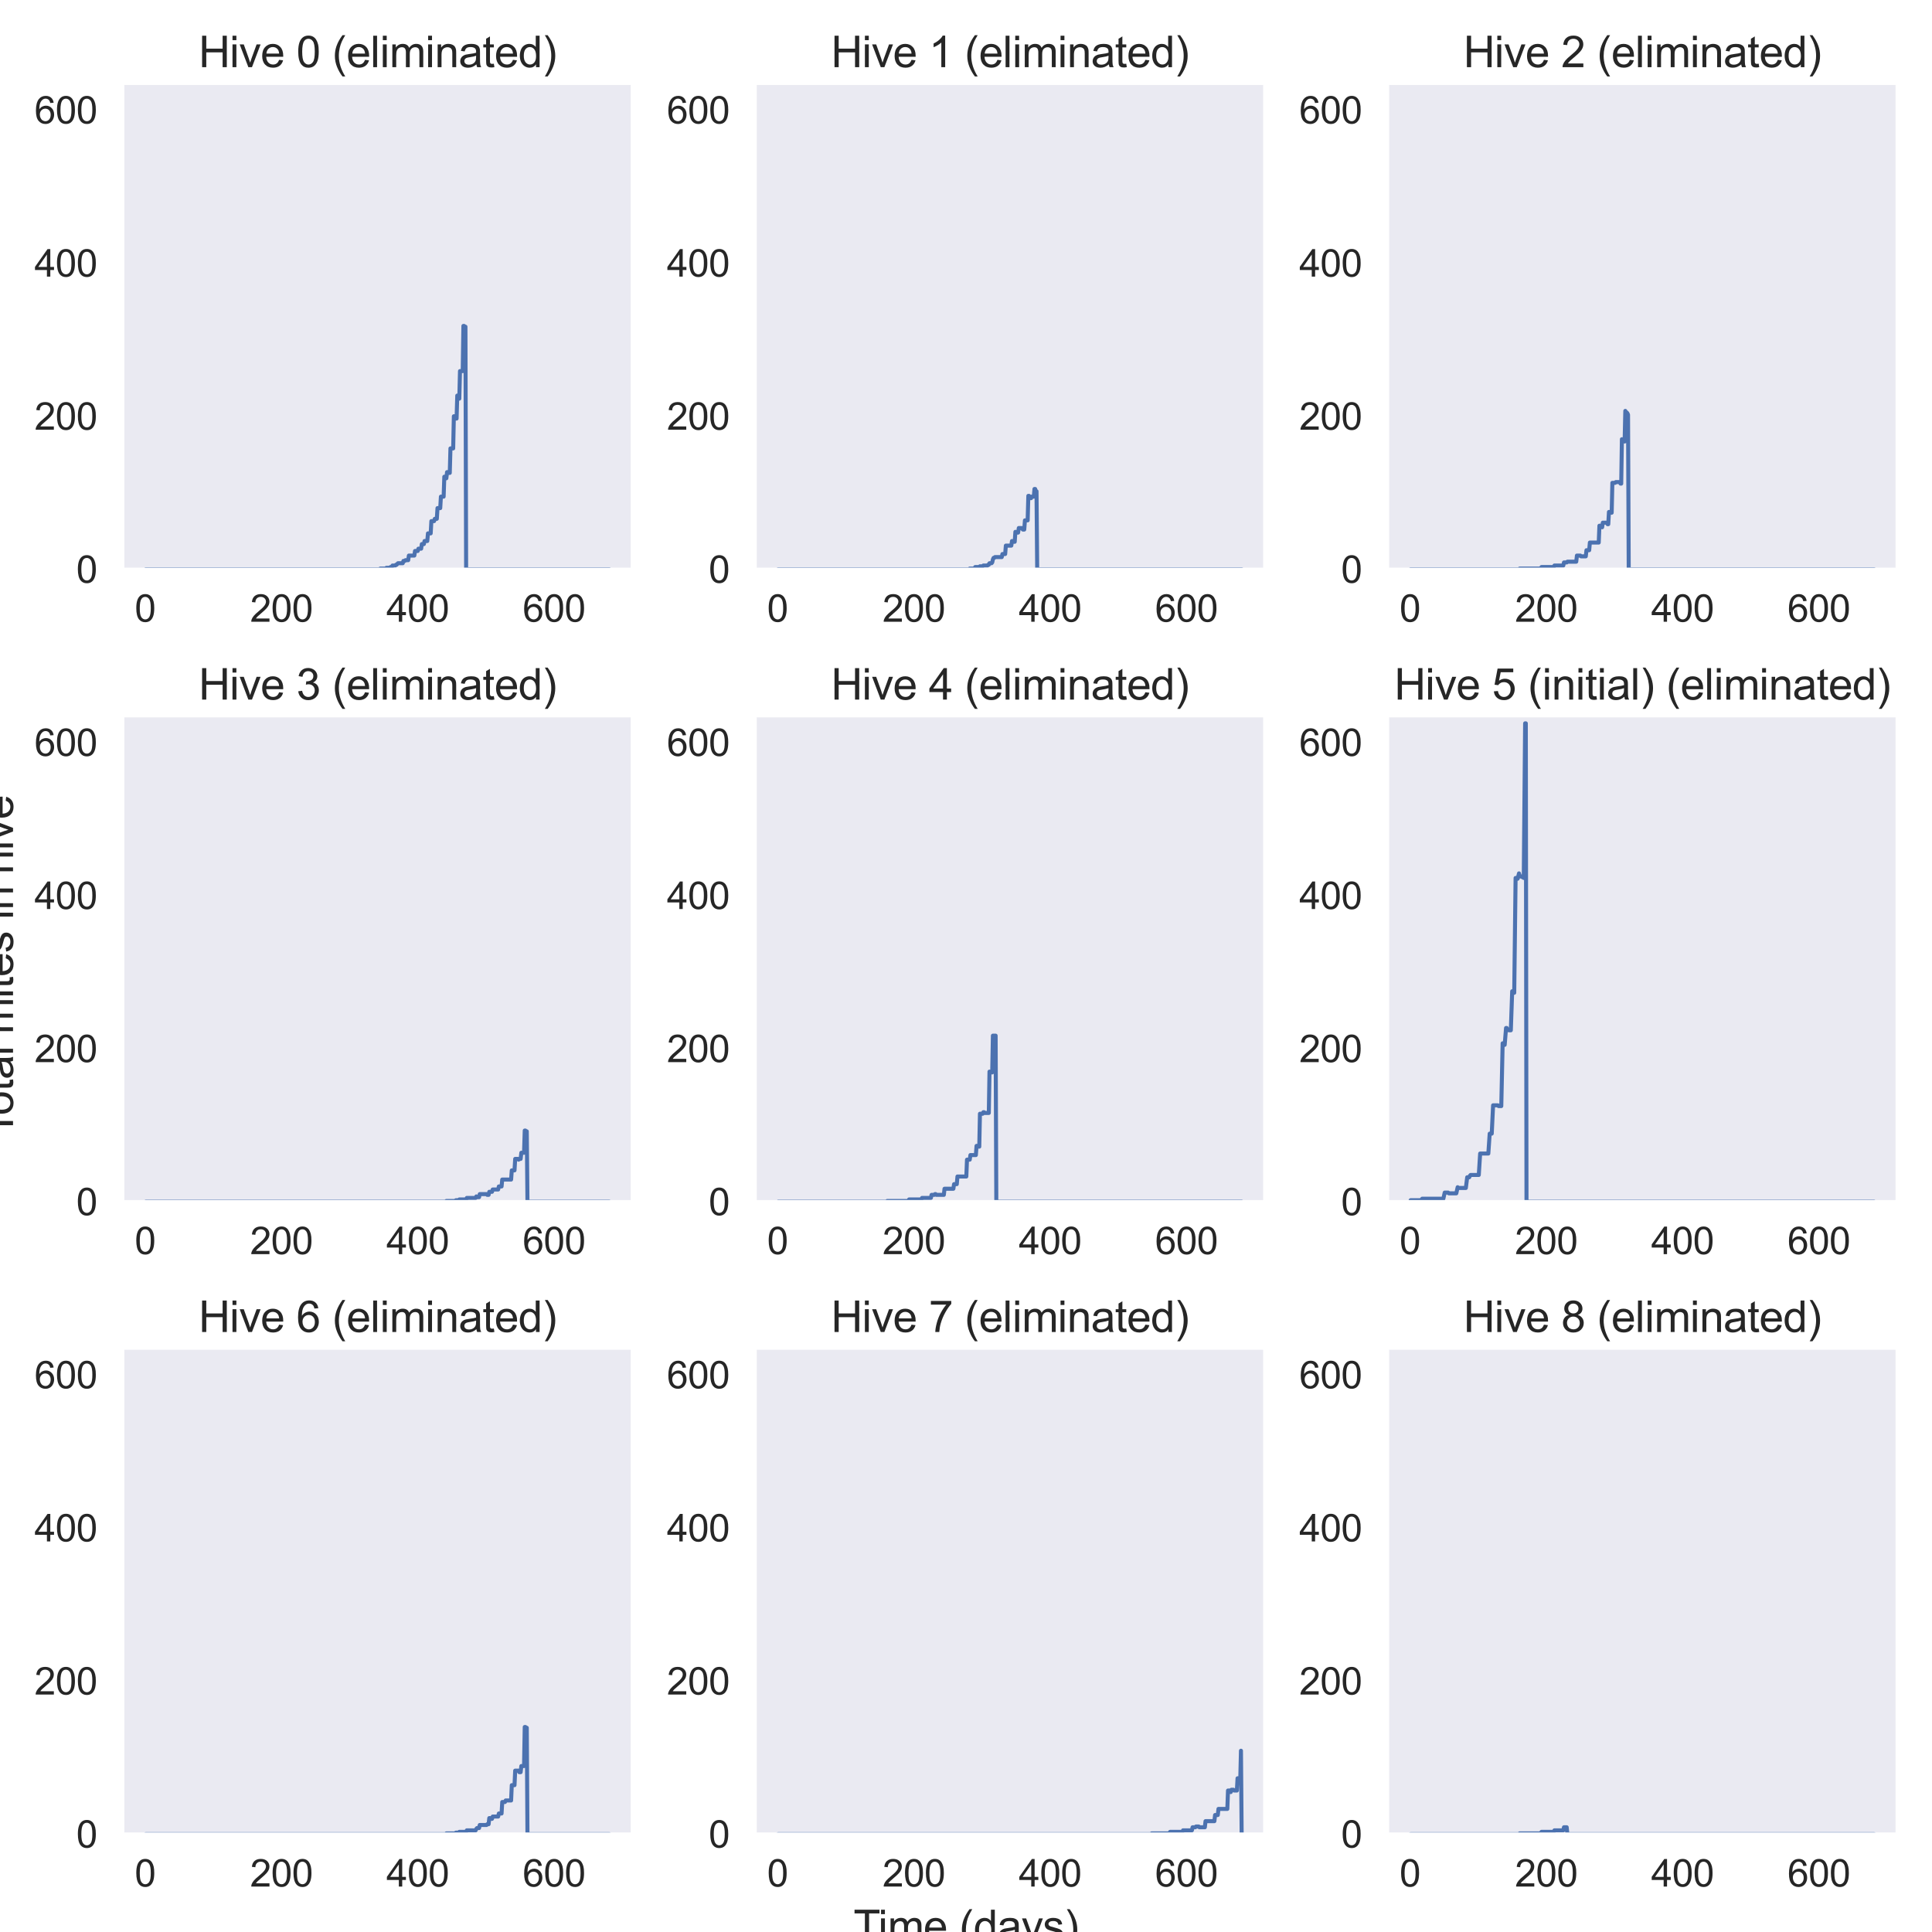 <?xml version="1.0" encoding="utf-8" standalone="no"?>
<!DOCTYPE svg PUBLIC "-//W3C//DTD SVG 1.1//EN"
  "http://www.w3.org/Graphics/SVG/1.1/DTD/svg11.dtd">
<svg xmlns:xlink="http://www.w3.org/1999/xlink" width="720pt" height="720pt" viewBox="0 0 720 720" xmlns="http://www.w3.org/2000/svg" version="1.1">
 <defs>
  <style type="text/css">*{stroke-linejoin: round; stroke-linecap: butt}</style>
 </defs>
 <g id="figure_1">
  <g id="patch_1">
   <path d="M 0 720 
L 720 720 
L 720 0 
L 0 0 
z
" style="fill: #ffffff"/>
  </g>
  <g id="axes_1">
   <g id="patch_2">
    <path d="M 45.71 212.18 
L 235.68 212.18 
L 235.68 31.038 
L 45.71 31.038 
z
" style="fill: #eaeaf2"/>
   </g>
   <g id="matplotlib.axis_1">
    <g id="xtick_1">
     <g id="text_1">
      <!-- 0 -->
      <g style="fill: #262626" transform="translate(50.198 231.701) scale(0.14 -0.14)">
       <defs>
        <path id="ArialMT-30" d="M 266 2259 
Q 266 3072 433 3567 
Q 600 4063 929 4331 
Q 1259 4600 1759 4600 
Q 2128 4600 2406 4451 
Q 2684 4303 2865 4023 
Q 3047 3744 3150 3342 
Q 3253 2941 3253 2259 
Q 3253 1453 3087 958 
Q 2922 463 2592 192 
Q 2263 -78 1759 -78 
Q 1097 -78 719 397 
Q 266 969 266 2259 
z
M 844 2259 
Q 844 1131 1108 757 
Q 1372 384 1759 384 
Q 2147 384 2411 759 
Q 2675 1134 2675 2259 
Q 2675 3391 2411 3762 
Q 2147 4134 1753 4134 
Q 1366 4134 1134 3806 
Q 844 3388 844 2259 
z
" transform="scale(0.016)"/>
       </defs>
       <use xlink:href="#ArialMT-30"/>
      </g>
     </g>
    </g>
    <g id="xtick_2">
     <g id="text_2">
      <!-- 200 -->
      <g style="fill: #262626" transform="translate(93.207 231.701) scale(0.14 -0.14)">
       <defs>
        <path id="ArialMT-32" d="M 3222 541 
L 3222 0 
L 194 0 
Q 188 203 259 391 
Q 375 700 629 1000 
Q 884 1300 1366 1694 
Q 2113 2306 2375 2664 
Q 2638 3022 2638 3341 
Q 2638 3675 2398 3904 
Q 2159 4134 1775 4134 
Q 1369 4134 1125 3890 
Q 881 3647 878 3216 
L 300 3275 
Q 359 3922 746 4261 
Q 1134 4600 1788 4600 
Q 2447 4600 2831 4234 
Q 3216 3869 3216 3328 
Q 3216 3053 3103 2787 
Q 2991 2522 2730 2228 
Q 2469 1934 1863 1422 
Q 1356 997 1212 845 
Q 1069 694 975 541 
L 3222 541 
z
" transform="scale(0.016)"/>
       </defs>
       <use xlink:href="#ArialMT-32"/>
       <use xlink:href="#ArialMT-30" x="55.615"/>
       <use xlink:href="#ArialMT-30" x="111.23"/>
      </g>
     </g>
    </g>
    <g id="xtick_3">
     <g id="text_3">
      <!-- 400 -->
      <g style="fill: #262626" transform="translate(144.001 231.701) scale(0.14 -0.14)">
       <defs>
        <path id="ArialMT-34" d="M 2069 0 
L 2069 1097 
L 81 1097 
L 81 1613 
L 2172 4581 
L 2631 4581 
L 2631 1613 
L 3250 1613 
L 3250 1097 
L 2631 1097 
L 2631 0 
L 2069 0 
z
M 2069 1613 
L 2069 3678 
L 634 1613 
L 2069 1613 
z
" transform="scale(0.016)"/>
       </defs>
       <use xlink:href="#ArialMT-34"/>
       <use xlink:href="#ArialMT-30" x="55.615"/>
       <use xlink:href="#ArialMT-30" x="111.23"/>
      </g>
     </g>
    </g>
    <g id="xtick_4">
     <g id="text_4">
      <!-- 600 -->
      <g style="fill: #262626" transform="translate(194.795 231.701) scale(0.14 -0.14)">
       <defs>
        <path id="ArialMT-36" d="M 3184 3459 
L 2625 3416 
Q 2550 3747 2413 3897 
Q 2184 4138 1850 4138 
Q 1581 4138 1378 3988 
Q 1113 3794 959 3422 
Q 806 3050 800 2363 
Q 1003 2672 1297 2822 
Q 1591 2972 1913 2972 
Q 2475 2972 2870 2558 
Q 3266 2144 3266 1488 
Q 3266 1056 3080 686 
Q 2894 316 2569 119 
Q 2244 -78 1831 -78 
Q 1128 -78 684 439 
Q 241 956 241 2144 
Q 241 3472 731 4075 
Q 1159 4600 1884 4600 
Q 2425 4600 2770 4297 
Q 3116 3994 3184 3459 
z
M 888 1484 
Q 888 1194 1011 928 
Q 1134 663 1356 523 
Q 1578 384 1822 384 
Q 2178 384 2434 671 
Q 2691 959 2691 1453 
Q 2691 1928 2437 2201 
Q 2184 2475 1800 2475 
Q 1419 2475 1153 2201 
Q 888 1928 888 1484 
z
" transform="scale(0.016)"/>
       </defs>
       <use xlink:href="#ArialMT-36"/>
       <use xlink:href="#ArialMT-30" x="55.615"/>
       <use xlink:href="#ArialMT-30" x="111.23"/>
      </g>
     </g>
    </g>
   </g>
   <g id="matplotlib.axis_2">
    <g id="ytick_1">
     <g id="text_5">
      <!-- 0 -->
      <g style="fill: #262626" transform="translate(28.425 217.19) scale(0.14 -0.14)">
       <use xlink:href="#ArialMT-30"/>
      </g>
     </g>
    </g>
    <g id="ytick_2">
     <g id="text_6">
      <!-- 200 -->
      <g style="fill: #262626" transform="translate(12.854 160.138) scale(0.14 -0.14)">
       <use xlink:href="#ArialMT-32"/>
       <use xlink:href="#ArialMT-30" x="55.615"/>
       <use xlink:href="#ArialMT-30" x="111.23"/>
      </g>
     </g>
    </g>
    <g id="ytick_3">
     <g id="text_7">
      <!-- 400 -->
      <g style="fill: #262626" transform="translate(12.854 103.085) scale(0.14 -0.14)">
       <use xlink:href="#ArialMT-34"/>
       <use xlink:href="#ArialMT-30" x="55.615"/>
       <use xlink:href="#ArialMT-30" x="111.23"/>
      </g>
     </g>
    </g>
    <g id="ytick_4">
     <g id="text_8">
      <!-- 600 -->
      <g style="fill: #262626" transform="translate(12.854 46.033) scale(0.14 -0.14)">
       <use xlink:href="#ArialMT-36"/>
       <use xlink:href="#ArialMT-30" x="55.615"/>
       <use xlink:href="#ArialMT-30" x="111.23"/>
      </g>
     </g>
    </g>
   </g>
   <g id="line2d_1">
    <path d="M 54.345 212.18 
L 141.457 212.18 
L 141.711 211.895 
L 143.743 211.895 
L 143.997 211.609 
L 145.266 211.609 
L 145.52 211.324 
L 146.028 211.324 
L 146.282 210.754 
L 147.298 210.754 
L 147.552 210.468 
L 147.806 210.468 
L 148.314 209.898 
L 150.092 209.898 
L 150.346 209.042 
L 150.854 209.042 
L 151.108 208.757 
L 152.124 208.757 
L 152.378 207.045 
L 154.409 207.045 
L 154.663 205.334 
L 155.679 205.334 
L 155.933 204.478 
L 156.949 204.478 
L 157.203 202.766 
L 157.965 202.766 
L 158.219 201.625 
L 159.235 201.625 
L 159.489 198.773 
L 160.505 198.773 
L 160.759 194.208 
L 161.775 194.208 
L 162.029 193.353 
L 162.79 193.353 
L 163.044 189.359 
L 164.06 189.359 
L 164.314 185.08 
L 165.33 185.08 
L 165.584 177.663 
L 166.092 177.663 
L 166.346 178.234 
L 166.6 175.952 
L 167.108 175.952 
L 167.362 176.237 
L 167.616 176.237 
L 167.87 167.108 
L 168.886 167.108 
L 169.14 155.127 
L 169.394 155.127 
L 169.648 155.413 
L 169.902 155.983 
L 170.156 155.983 
L 170.41 147.425 
L 170.664 147.711 
L 170.917 147.711 
L 171.171 148.566 
L 171.425 138.297 
L 172.441 138.297 
L 172.695 121.466 
L 172.949 121.466 
L 173.203 121.752 
L 173.457 121.752 
L 173.711 212.18 
L 227.045 212.18 
L 227.045 212.18 
" clip-path="url(#p14b185235d)" style="fill: none; stroke: #4c72b0; stroke-width: 1.5; stroke-linecap: round"/>
   </g>
   <g id="patch_3">
    <path d="M 45.71 212.18 
L 45.71 31.038 
" style="fill: none; stroke: #ffffff; stroke-width: 1.25; stroke-linejoin: miter; stroke-linecap: square"/>
   </g>
   <g id="patch_4">
    <path d="M 235.68 212.18 
L 235.68 31.038 
" style="fill: none; stroke: #ffffff; stroke-width: 1.25; stroke-linejoin: miter; stroke-linecap: square"/>
   </g>
   <g id="patch_5">
    <path d="M 45.71 212.18 
L 235.68 212.18 
" style="fill: none; stroke: #ffffff; stroke-width: 1.25; stroke-linejoin: miter; stroke-linecap: square"/>
   </g>
   <g id="patch_6">
    <path d="M 45.71 31.038 
L 235.68 31.038 
" style="fill: none; stroke: #ffffff; stroke-width: 1.25; stroke-linejoin: miter; stroke-linecap: square"/>
   </g>
   <g id="text_9">
    <!-- Hive 0 (eliminated) -->
    <g style="fill: #262626" transform="translate(74.007 25.038) scale(0.16 -0.16)">
     <defs>
      <path id="ArialMT-48" d="M 513 0 
L 513 4581 
L 1119 4581 
L 1119 2700 
L 3500 2700 
L 3500 4581 
L 4106 4581 
L 4106 0 
L 3500 0 
L 3500 2159 
L 1119 2159 
L 1119 0 
L 513 0 
z
" transform="scale(0.016)"/>
      <path id="ArialMT-69" d="M 425 3934 
L 425 4581 
L 988 4581 
L 988 3934 
L 425 3934 
z
M 425 0 
L 425 3319 
L 988 3319 
L 988 0 
L 425 0 
z
" transform="scale(0.016)"/>
      <path id="ArialMT-76" d="M 1344 0 
L 81 3319 
L 675 3319 
L 1388 1331 
Q 1503 1009 1600 663 
Q 1675 925 1809 1294 
L 2547 3319 
L 3125 3319 
L 1869 0 
L 1344 0 
z
" transform="scale(0.016)"/>
      <path id="ArialMT-65" d="M 2694 1069 
L 3275 997 
Q 3138 488 2766 206 
Q 2394 -75 1816 -75 
Q 1088 -75 661 373 
Q 234 822 234 1631 
Q 234 2469 665 2931 
Q 1097 3394 1784 3394 
Q 2450 3394 2872 2941 
Q 3294 2488 3294 1666 
Q 3294 1616 3291 1516 
L 816 1516 
Q 847 969 1125 678 
Q 1403 388 1819 388 
Q 2128 388 2347 550 
Q 2566 713 2694 1069 
z
M 847 1978 
L 2700 1978 
Q 2663 2397 2488 2606 
Q 2219 2931 1791 2931 
Q 1403 2931 1139 2672 
Q 875 2413 847 1978 
z
" transform="scale(0.016)"/>
      <path id="ArialMT-20" transform="scale(0.016)"/>
      <path id="ArialMT-28" d="M 1497 -1347 
Q 1031 -759 709 28 
Q 388 816 388 1659 
Q 388 2403 628 3084 
Q 909 3875 1497 4659 
L 1900 4659 
Q 1522 4009 1400 3731 
Q 1209 3300 1100 2831 
Q 966 2247 966 1656 
Q 966 153 1900 -1347 
L 1497 -1347 
z
" transform="scale(0.016)"/>
      <path id="ArialMT-6c" d="M 409 0 
L 409 4581 
L 972 4581 
L 972 0 
L 409 0 
z
" transform="scale(0.016)"/>
      <path id="ArialMT-6d" d="M 422 0 
L 422 3319 
L 925 3319 
L 925 2853 
Q 1081 3097 1340 3245 
Q 1600 3394 1931 3394 
Q 2300 3394 2536 3241 
Q 2772 3088 2869 2813 
Q 3263 3394 3894 3394 
Q 4388 3394 4653 3120 
Q 4919 2847 4919 2278 
L 4919 0 
L 4359 0 
L 4359 2091 
Q 4359 2428 4304 2576 
Q 4250 2725 4106 2815 
Q 3963 2906 3769 2906 
Q 3419 2906 3187 2673 
Q 2956 2441 2956 1928 
L 2956 0 
L 2394 0 
L 2394 2156 
Q 2394 2531 2256 2718 
Q 2119 2906 1806 2906 
Q 1569 2906 1367 2781 
Q 1166 2656 1075 2415 
Q 984 2175 984 1722 
L 984 0 
L 422 0 
z
" transform="scale(0.016)"/>
      <path id="ArialMT-6e" d="M 422 0 
L 422 3319 
L 928 3319 
L 928 2847 
Q 1294 3394 1984 3394 
Q 2284 3394 2536 3286 
Q 2788 3178 2913 3003 
Q 3038 2828 3088 2588 
Q 3119 2431 3119 2041 
L 3119 0 
L 2556 0 
L 2556 2019 
Q 2556 2363 2490 2533 
Q 2425 2703 2258 2804 
Q 2091 2906 1866 2906 
Q 1506 2906 1245 2678 
Q 984 2450 984 1813 
L 984 0 
L 422 0 
z
" transform="scale(0.016)"/>
      <path id="ArialMT-61" d="M 2588 409 
Q 2275 144 1986 34 
Q 1697 -75 1366 -75 
Q 819 -75 525 192 
Q 231 459 231 875 
Q 231 1119 342 1320 
Q 453 1522 633 1644 
Q 813 1766 1038 1828 
Q 1203 1872 1538 1913 
Q 2219 1994 2541 2106 
Q 2544 2222 2544 2253 
Q 2544 2597 2384 2738 
Q 2169 2928 1744 2928 
Q 1347 2928 1158 2789 
Q 969 2650 878 2297 
L 328 2372 
Q 403 2725 575 2942 
Q 747 3159 1072 3276 
Q 1397 3394 1825 3394 
Q 2250 3394 2515 3294 
Q 2781 3194 2906 3042 
Q 3031 2891 3081 2659 
Q 3109 2516 3109 2141 
L 3109 1391 
Q 3109 606 3145 398 
Q 3181 191 3288 0 
L 2700 0 
Q 2613 175 2588 409 
z
M 2541 1666 
Q 2234 1541 1622 1453 
Q 1275 1403 1131 1340 
Q 988 1278 909 1158 
Q 831 1038 831 891 
Q 831 666 1001 516 
Q 1172 366 1500 366 
Q 1825 366 2078 508 
Q 2331 650 2450 897 
Q 2541 1088 2541 1459 
L 2541 1666 
z
" transform="scale(0.016)"/>
      <path id="ArialMT-74" d="M 1650 503 
L 1731 6 
Q 1494 -44 1306 -44 
Q 1000 -44 831 53 
Q 663 150 594 308 
Q 525 466 525 972 
L 525 2881 
L 113 2881 
L 113 3319 
L 525 3319 
L 525 4141 
L 1084 4478 
L 1084 3319 
L 1650 3319 
L 1650 2881 
L 1084 2881 
L 1084 941 
Q 1084 700 1114 631 
Q 1144 563 1211 522 
Q 1278 481 1403 481 
Q 1497 481 1650 503 
z
" transform="scale(0.016)"/>
      <path id="ArialMT-64" d="M 2575 0 
L 2575 419 
Q 2259 -75 1647 -75 
Q 1250 -75 917 144 
Q 584 363 401 755 
Q 219 1147 219 1656 
Q 219 2153 384 2558 
Q 550 2963 881 3178 
Q 1213 3394 1622 3394 
Q 1922 3394 2156 3267 
Q 2391 3141 2538 2938 
L 2538 4581 
L 3097 4581 
L 3097 0 
L 2575 0 
z
M 797 1656 
Q 797 1019 1065 703 
Q 1334 388 1700 388 
Q 2069 388 2326 689 
Q 2584 991 2584 1609 
Q 2584 2291 2321 2609 
Q 2059 2928 1675 2928 
Q 1300 2928 1048 2622 
Q 797 2316 797 1656 
z
" transform="scale(0.016)"/>
      <path id="ArialMT-29" d="M 791 -1347 
L 388 -1347 
Q 1322 153 1322 1656 
Q 1322 2244 1188 2822 
Q 1081 3291 891 3722 
Q 769 4003 388 4659 
L 791 4659 
Q 1378 3875 1659 3084 
Q 1900 2403 1900 1659 
Q 1900 816 1576 28 
Q 1253 -759 791 -1347 
z
" transform="scale(0.016)"/>
     </defs>
     <use xlink:href="#ArialMT-48"/>
     <use xlink:href="#ArialMT-69" x="72.217"/>
     <use xlink:href="#ArialMT-76" x="94.434"/>
     <use xlink:href="#ArialMT-65" x="144.434"/>
     <use xlink:href="#ArialMT-20" x="200.049"/>
     <use xlink:href="#ArialMT-30" x="227.832"/>
     <use xlink:href="#ArialMT-20" x="283.447"/>
     <use xlink:href="#ArialMT-28" x="311.23"/>
     <use xlink:href="#ArialMT-65" x="344.531"/>
     <use xlink:href="#ArialMT-6c" x="400.146"/>
     <use xlink:href="#ArialMT-69" x="422.363"/>
     <use xlink:href="#ArialMT-6d" x="444.58"/>
     <use xlink:href="#ArialMT-69" x="527.881"/>
     <use xlink:href="#ArialMT-6e" x="550.098"/>
     <use xlink:href="#ArialMT-61" x="605.713"/>
     <use xlink:href="#ArialMT-74" x="661.328"/>
     <use xlink:href="#ArialMT-65" x="689.111"/>
     <use xlink:href="#ArialMT-64" x="744.727"/>
     <use xlink:href="#ArialMT-29" x="800.342"/>
    </g>
   </g>
  </g>
  <g id="axes_2">
   <g id="patch_7">
    <path d="M 281.39 212.18 
L 471.36 212.18 
L 471.36 31.038 
L 281.39 31.038 
z
" style="fill: #eaeaf2"/>
   </g>
   <g id="matplotlib.axis_3">
    <g id="xtick_5">
     <g id="text_10">
      <!-- 0 -->
      <g style="fill: #262626" transform="translate(285.878 231.701) scale(0.14 -0.14)">
       <use xlink:href="#ArialMT-30"/>
      </g>
     </g>
    </g>
    <g id="xtick_6">
     <g id="text_11">
      <!-- 200 -->
      <g style="fill: #262626" transform="translate(328.887 231.701) scale(0.14 -0.14)">
       <use xlink:href="#ArialMT-32"/>
       <use xlink:href="#ArialMT-30" x="55.615"/>
       <use xlink:href="#ArialMT-30" x="111.23"/>
      </g>
     </g>
    </g>
    <g id="xtick_7">
     <g id="text_12">
      <!-- 400 -->
      <g style="fill: #262626" transform="translate(379.681 231.701) scale(0.14 -0.14)">
       <use xlink:href="#ArialMT-34"/>
       <use xlink:href="#ArialMT-30" x="55.615"/>
       <use xlink:href="#ArialMT-30" x="111.23"/>
      </g>
     </g>
    </g>
    <g id="xtick_8">
     <g id="text_13">
      <!-- 600 -->
      <g style="fill: #262626" transform="translate(430.475 231.701) scale(0.14 -0.14)">
       <use xlink:href="#ArialMT-36"/>
       <use xlink:href="#ArialMT-30" x="55.615"/>
       <use xlink:href="#ArialMT-30" x="111.23"/>
      </g>
     </g>
    </g>
   </g>
   <g id="matplotlib.axis_4">
    <g id="ytick_5">
     <g id="text_14">
      <!-- 0 -->
      <g style="fill: #262626" transform="translate(264.105 217.19) scale(0.14 -0.14)">
       <use xlink:href="#ArialMT-30"/>
      </g>
     </g>
    </g>
    <g id="ytick_6">
     <g id="text_15">
      <!-- 200 -->
      <g style="fill: #262626" transform="translate(248.534 160.138) scale(0.14 -0.14)">
       <use xlink:href="#ArialMT-32"/>
       <use xlink:href="#ArialMT-30" x="55.615"/>
       <use xlink:href="#ArialMT-30" x="111.23"/>
      </g>
     </g>
    </g>
    <g id="ytick_7">
     <g id="text_16">
      <!-- 400 -->
      <g style="fill: #262626" transform="translate(248.534 103.085) scale(0.14 -0.14)">
       <use xlink:href="#ArialMT-34"/>
       <use xlink:href="#ArialMT-30" x="55.615"/>
       <use xlink:href="#ArialMT-30" x="111.23"/>
      </g>
     </g>
    </g>
    <g id="ytick_8">
     <g id="text_17">
      <!-- 600 -->
      <g style="fill: #262626" transform="translate(248.534 46.033) scale(0.14 -0.14)">
       <use xlink:href="#ArialMT-36"/>
       <use xlink:href="#ArialMT-30" x="55.615"/>
       <use xlink:href="#ArialMT-30" x="111.23"/>
      </g>
     </g>
    </g>
   </g>
   <g id="line2d_2">
    <path d="M 290.025 212.18 
L 361.137 212.18 
L 361.391 211.895 
L 363.169 211.895 
L 363.423 211.324 
L 364.946 211.324 
L 365.2 211.039 
L 366.216 211.039 
L 366.47 210.754 
L 367.994 210.754 
L 368.248 210.468 
L 368.502 210.468 
L 368.756 209.898 
L 369.518 209.898 
L 369.772 209.613 
L 370.026 208.472 
L 370.28 207.901 
L 370.534 207.901 
L 370.788 207.616 
L 373.327 207.616 
L 373.581 206.475 
L 374.597 206.475 
L 374.851 203.337 
L 376.883 203.337 
L 377.137 201.625 
L 377.391 201.911 
L 378.153 201.911 
L 378.407 198.202 
L 378.661 198.487 
L 379.423 198.487 
L 379.677 196.776 
L 380.692 196.776 
L 381.2 197.346 
L 381.708 197.346 
L 381.962 193.923 
L 382.978 193.923 
L 383.232 184.795 
L 383.486 184.795 
L 383.74 185.08 
L 383.994 185.651 
L 384.248 185.651 
L 384.502 185.08 
L 385.264 185.08 
L 385.518 182.227 
L 385.772 182.227 
L 386.026 183.083 
L 386.28 183.083 
L 386.534 212.18 
L 462.725 212.18 
L 462.725 212.18 
" clip-path="url(#pd3e41f73ac)" style="fill: none; stroke: #4c72b0; stroke-width: 1.5; stroke-linecap: round"/>
   </g>
   <g id="patch_8">
    <path d="M 281.39 212.18 
L 281.39 31.038 
" style="fill: none; stroke: #ffffff; stroke-width: 1.25; stroke-linejoin: miter; stroke-linecap: square"/>
   </g>
   <g id="patch_9">
    <path d="M 471.36 212.18 
L 471.36 31.038 
" style="fill: none; stroke: #ffffff; stroke-width: 1.25; stroke-linejoin: miter; stroke-linecap: square"/>
   </g>
   <g id="patch_10">
    <path d="M 281.39 212.18 
L 471.36 212.18 
" style="fill: none; stroke: #ffffff; stroke-width: 1.25; stroke-linejoin: miter; stroke-linecap: square"/>
   </g>
   <g id="patch_11">
    <path d="M 281.39 31.038 
L 471.36 31.038 
" style="fill: none; stroke: #ffffff; stroke-width: 1.25; stroke-linejoin: miter; stroke-linecap: square"/>
   </g>
   <g id="text_18">
    <!-- Hive 1 (eliminated) -->
    <g style="fill: #262626" transform="translate(309.688 25.038) scale(0.16 -0.16)">
     <defs>
      <path id="ArialMT-31" d="M 2384 0 
L 1822 0 
L 1822 3584 
Q 1619 3391 1289 3197 
Q 959 3003 697 2906 
L 697 3450 
Q 1169 3672 1522 3987 
Q 1875 4303 2022 4600 
L 2384 4600 
L 2384 0 
z
" transform="scale(0.016)"/>
     </defs>
     <use xlink:href="#ArialMT-48"/>
     <use xlink:href="#ArialMT-69" x="72.217"/>
     <use xlink:href="#ArialMT-76" x="94.434"/>
     <use xlink:href="#ArialMT-65" x="144.434"/>
     <use xlink:href="#ArialMT-20" x="200.049"/>
     <use xlink:href="#ArialMT-31" x="227.832"/>
     <use xlink:href="#ArialMT-20" x="283.447"/>
     <use xlink:href="#ArialMT-28" x="311.23"/>
     <use xlink:href="#ArialMT-65" x="344.531"/>
     <use xlink:href="#ArialMT-6c" x="400.146"/>
     <use xlink:href="#ArialMT-69" x="422.363"/>
     <use xlink:href="#ArialMT-6d" x="444.58"/>
     <use xlink:href="#ArialMT-69" x="527.881"/>
     <use xlink:href="#ArialMT-6e" x="550.098"/>
     <use xlink:href="#ArialMT-61" x="605.713"/>
     <use xlink:href="#ArialMT-74" x="661.328"/>
     <use xlink:href="#ArialMT-65" x="689.111"/>
     <use xlink:href="#ArialMT-64" x="744.727"/>
     <use xlink:href="#ArialMT-29" x="800.342"/>
    </g>
   </g>
  </g>
  <g id="axes_3">
   <g id="patch_12">
    <path d="M 517.07 212.18 
L 707.04 212.18 
L 707.04 31.038 
L 517.07 31.038 
z
" style="fill: #eaeaf2"/>
   </g>
   <g id="matplotlib.axis_5">
    <g id="xtick_9">
     <g id="text_19">
      <!-- 0 -->
      <g style="fill: #262626" transform="translate(521.558 231.701) scale(0.14 -0.14)">
       <use xlink:href="#ArialMT-30"/>
      </g>
     </g>
    </g>
    <g id="xtick_10">
     <g id="text_20">
      <!-- 200 -->
      <g style="fill: #262626" transform="translate(564.567 231.701) scale(0.14 -0.14)">
       <use xlink:href="#ArialMT-32"/>
       <use xlink:href="#ArialMT-30" x="55.615"/>
       <use xlink:href="#ArialMT-30" x="111.23"/>
      </g>
     </g>
    </g>
    <g id="xtick_11">
     <g id="text_21">
      <!-- 400 -->
      <g style="fill: #262626" transform="translate(615.361 231.701) scale(0.14 -0.14)">
       <use xlink:href="#ArialMT-34"/>
       <use xlink:href="#ArialMT-30" x="55.615"/>
       <use xlink:href="#ArialMT-30" x="111.23"/>
      </g>
     </g>
    </g>
    <g id="xtick_12">
     <g id="text_22">
      <!-- 600 -->
      <g style="fill: #262626" transform="translate(666.155 231.701) scale(0.14 -0.14)">
       <use xlink:href="#ArialMT-36"/>
       <use xlink:href="#ArialMT-30" x="55.615"/>
       <use xlink:href="#ArialMT-30" x="111.23"/>
      </g>
     </g>
    </g>
   </g>
   <g id="matplotlib.axis_6">
    <g id="ytick_9">
     <g id="text_23">
      <!-- 0 -->
      <g style="fill: #262626" transform="translate(499.785 217.19) scale(0.14 -0.14)">
       <use xlink:href="#ArialMT-30"/>
      </g>
     </g>
    </g>
    <g id="ytick_10">
     <g id="text_24">
      <!-- 200 -->
      <g style="fill: #262626" transform="translate(484.214 160.138) scale(0.14 -0.14)">
       <use xlink:href="#ArialMT-32"/>
       <use xlink:href="#ArialMT-30" x="55.615"/>
       <use xlink:href="#ArialMT-30" x="111.23"/>
      </g>
     </g>
    </g>
    <g id="ytick_11">
     <g id="text_25">
      <!-- 400 -->
      <g style="fill: #262626" transform="translate(484.214 103.085) scale(0.14 -0.14)">
       <use xlink:href="#ArialMT-34"/>
       <use xlink:href="#ArialMT-30" x="55.615"/>
       <use xlink:href="#ArialMT-30" x="111.23"/>
      </g>
     </g>
    </g>
    <g id="ytick_12">
     <g id="text_26">
      <!-- 600 -->
      <g style="fill: #262626" transform="translate(484.214 46.033) scale(0.14 -0.14)">
       <use xlink:href="#ArialMT-36"/>
       <use xlink:href="#ArialMT-30" x="55.615"/>
       <use xlink:href="#ArialMT-30" x="111.23"/>
      </g>
     </g>
    </g>
   </g>
   <g id="line2d_3">
    <path d="M 525.705 212.18 
L 566.086 212.18 
L 566.34 211.895 
L 574.213 211.895 
L 574.467 211.324 
L 579.039 211.324 
L 579.293 210.754 
L 582.594 210.754 
L 582.848 209.613 
L 583.864 209.613 
L 584.118 209.327 
L 587.42 209.327 
L 587.674 207.045 
L 588.944 207.045 
L 589.198 207.331 
L 590.975 207.331 
L 591.229 205.048 
L 592.245 205.048 
L 592.499 202.196 
L 595.801 202.196 
L 596.055 195.92 
L 596.563 195.92 
L 597.071 196.491 
L 597.325 194.779 
L 598.849 194.779 
L 599.102 195.349 
L 599.356 195.349 
L 599.61 190.785 
L 600.118 190.785 
L 600.372 191.071 
L 600.626 191.071 
L 600.88 179.945 
L 601.896 179.945 
L 602.15 179.66 
L 603.674 179.66 
L 603.928 180.231 
L 604.182 180.231 
L 604.436 163.685 
L 604.69 163.971 
L 604.944 163.971 
L 605.452 164.541 
L 605.706 153.131 
L 605.96 153.701 
L 606.214 153.701 
L 606.468 153.986 
L 606.722 154.557 
L 606.976 212.18 
L 698.405 212.18 
L 698.405 212.18 
" clip-path="url(#p63d0abbd58)" style="fill: none; stroke: #4c72b0; stroke-width: 1.5; stroke-linecap: round"/>
   </g>
   <g id="patch_13">
    <path d="M 517.07 212.18 
L 517.07 31.038 
" style="fill: none; stroke: #ffffff; stroke-width: 1.25; stroke-linejoin: miter; stroke-linecap: square"/>
   </g>
   <g id="patch_14">
    <path d="M 707.04 212.18 
L 707.04 31.038 
" style="fill: none; stroke: #ffffff; stroke-width: 1.25; stroke-linejoin: miter; stroke-linecap: square"/>
   </g>
   <g id="patch_15">
    <path d="M 517.07 212.18 
L 707.04 212.18 
" style="fill: none; stroke: #ffffff; stroke-width: 1.25; stroke-linejoin: miter; stroke-linecap: square"/>
   </g>
   <g id="patch_16">
    <path d="M 517.07 31.038 
L 707.04 31.038 
" style="fill: none; stroke: #ffffff; stroke-width: 1.25; stroke-linejoin: miter; stroke-linecap: square"/>
   </g>
   <g id="text_27">
    <!-- Hive 2 (eliminated) -->
    <g style="fill: #262626" transform="translate(545.367 25.038) scale(0.16 -0.16)">
     <use xlink:href="#ArialMT-48"/>
     <use xlink:href="#ArialMT-69" x="72.217"/>
     <use xlink:href="#ArialMT-76" x="94.434"/>
     <use xlink:href="#ArialMT-65" x="144.434"/>
     <use xlink:href="#ArialMT-20" x="200.049"/>
     <use xlink:href="#ArialMT-32" x="227.832"/>
     <use xlink:href="#ArialMT-20" x="283.447"/>
     <use xlink:href="#ArialMT-28" x="311.23"/>
     <use xlink:href="#ArialMT-65" x="344.531"/>
     <use xlink:href="#ArialMT-6c" x="400.146"/>
     <use xlink:href="#ArialMT-69" x="422.363"/>
     <use xlink:href="#ArialMT-6d" x="444.58"/>
     <use xlink:href="#ArialMT-69" x="527.881"/>
     <use xlink:href="#ArialMT-6e" x="550.098"/>
     <use xlink:href="#ArialMT-61" x="605.713"/>
     <use xlink:href="#ArialMT-74" x="661.328"/>
     <use xlink:href="#ArialMT-65" x="689.111"/>
     <use xlink:href="#ArialMT-64" x="744.727"/>
     <use xlink:href="#ArialMT-29" x="800.342"/>
    </g>
   </g>
  </g>
  <g id="axes_4">
   <g id="patch_17">
    <path d="M 45.71 447.86 
L 235.68 447.86 
L 235.68 266.718 
L 45.71 266.718 
z
" style="fill: #eaeaf2"/>
   </g>
   <g id="matplotlib.axis_7">
    <g id="xtick_13">
     <g id="text_28">
      <!-- 0 -->
      <g style="fill: #262626" transform="translate(50.198 467.381) scale(0.14 -0.14)">
       <use xlink:href="#ArialMT-30"/>
      </g>
     </g>
    </g>
    <g id="xtick_14">
     <g id="text_29">
      <!-- 200 -->
      <g style="fill: #262626" transform="translate(93.207 467.381) scale(0.14 -0.14)">
       <use xlink:href="#ArialMT-32"/>
       <use xlink:href="#ArialMT-30" x="55.615"/>
       <use xlink:href="#ArialMT-30" x="111.23"/>
      </g>
     </g>
    </g>
    <g id="xtick_15">
     <g id="text_30">
      <!-- 400 -->
      <g style="fill: #262626" transform="translate(144.001 467.381) scale(0.14 -0.14)">
       <use xlink:href="#ArialMT-34"/>
       <use xlink:href="#ArialMT-30" x="55.615"/>
       <use xlink:href="#ArialMT-30" x="111.23"/>
      </g>
     </g>
    </g>
    <g id="xtick_16">
     <g id="text_31">
      <!-- 600 -->
      <g style="fill: #262626" transform="translate(194.795 467.381) scale(0.14 -0.14)">
       <use xlink:href="#ArialMT-36"/>
       <use xlink:href="#ArialMT-30" x="55.615"/>
       <use xlink:href="#ArialMT-30" x="111.23"/>
      </g>
     </g>
    </g>
   </g>
   <g id="matplotlib.axis_8">
    <g id="ytick_13">
     <g id="text_32">
      <!-- 0 -->
      <g style="fill: #262626" transform="translate(28.425 452.87) scale(0.14 -0.14)">
       <use xlink:href="#ArialMT-30"/>
      </g>
     </g>
    </g>
    <g id="ytick_14">
     <g id="text_33">
      <!-- 200 -->
      <g style="fill: #262626" transform="translate(12.854 395.818) scale(0.14 -0.14)">
       <use xlink:href="#ArialMT-32"/>
       <use xlink:href="#ArialMT-30" x="55.615"/>
       <use xlink:href="#ArialMT-30" x="111.23"/>
      </g>
     </g>
    </g>
    <g id="ytick_15">
     <g id="text_34">
      <!-- 400 -->
      <g style="fill: #262626" transform="translate(12.854 338.765) scale(0.14 -0.14)">
       <use xlink:href="#ArialMT-34"/>
       <use xlink:href="#ArialMT-30" x="55.615"/>
       <use xlink:href="#ArialMT-30" x="111.23"/>
      </g>
     </g>
    </g>
    <g id="ytick_16">
     <g id="text_35">
      <!-- 600 -->
      <g style="fill: #262626" transform="translate(12.854 281.713) scale(0.14 -0.14)">
       <use xlink:href="#ArialMT-36"/>
       <use xlink:href="#ArialMT-30" x="55.615"/>
       <use xlink:href="#ArialMT-30" x="111.23"/>
      </g>
     </g>
    </g>
   </g>
   <g id="line2d_4">
    <path d="M 54.345 447.86 
L 166.092 447.86 
L 166.346 447.575 
L 169.648 447.575 
L 169.902 447.289 
L 170.917 447.289 
L 171.171 447.004 
L 173.711 447.004 
L 173.965 446.434 
L 177.267 446.434 
L 177.521 445.863 
L 177.775 446.148 
L 178.537 446.148 
L 178.791 445.007 
L 181.33 445.007 
L 181.584 445.293 
L 182.092 445.293 
L 182.346 444.152 
L 183.362 444.152 
L 183.616 443.296 
L 185.648 443.296 
L 185.902 442.155 
L 186.918 442.155 
L 187.172 439.587 
L 190.473 439.587 
L 190.727 436.164 
L 191.743 436.164 
L 191.997 431.885 
L 193.013 431.885 
L 193.267 432.171 
L 193.521 431.885 
L 194.029 431.885 
L 194.283 429.603 
L 195.299 429.603 
L 195.553 421.331 
L 195.807 421.331 
L 196.061 421.616 
L 196.315 421.616 
L 196.569 447.86 
L 227.045 447.86 
L 227.045 447.86 
" clip-path="url(#pfdefac09da)" style="fill: none; stroke: #4c72b0; stroke-width: 1.5; stroke-linecap: round"/>
   </g>
   <g id="patch_18">
    <path d="M 45.71 447.86 
L 45.71 266.718 
" style="fill: none; stroke: #ffffff; stroke-width: 1.25; stroke-linejoin: miter; stroke-linecap: square"/>
   </g>
   <g id="patch_19">
    <path d="M 235.68 447.86 
L 235.68 266.718 
" style="fill: none; stroke: #ffffff; stroke-width: 1.25; stroke-linejoin: miter; stroke-linecap: square"/>
   </g>
   <g id="patch_20">
    <path d="M 45.71 447.86 
L 235.68 447.86 
" style="fill: none; stroke: #ffffff; stroke-width: 1.25; stroke-linejoin: miter; stroke-linecap: square"/>
   </g>
   <g id="patch_21">
    <path d="M 45.71 266.718 
L 235.68 266.718 
" style="fill: none; stroke: #ffffff; stroke-width: 1.25; stroke-linejoin: miter; stroke-linecap: square"/>
   </g>
   <g id="text_36">
    <!-- Hive 3 (eliminated) -->
    <g style="fill: #262626" transform="translate(74.007 260.718) scale(0.16 -0.16)">
     <defs>
      <path id="ArialMT-33" d="M 269 1209 
L 831 1284 
Q 928 806 1161 595 
Q 1394 384 1728 384 
Q 2125 384 2398 659 
Q 2672 934 2672 1341 
Q 2672 1728 2419 1979 
Q 2166 2231 1775 2231 
Q 1616 2231 1378 2169 
L 1441 2663 
Q 1497 2656 1531 2656 
Q 1891 2656 2178 2843 
Q 2466 3031 2466 3422 
Q 2466 3731 2256 3934 
Q 2047 4138 1716 4138 
Q 1388 4138 1169 3931 
Q 950 3725 888 3313 
L 325 3413 
Q 428 3978 793 4289 
Q 1159 4600 1703 4600 
Q 2078 4600 2393 4439 
Q 2709 4278 2876 4000 
Q 3044 3722 3044 3409 
Q 3044 3113 2884 2869 
Q 2725 2625 2413 2481 
Q 2819 2388 3044 2092 
Q 3269 1797 3269 1353 
Q 3269 753 2831 336 
Q 2394 -81 1725 -81 
Q 1122 -81 723 278 
Q 325 638 269 1209 
z
" transform="scale(0.016)"/>
     </defs>
     <use xlink:href="#ArialMT-48"/>
     <use xlink:href="#ArialMT-69" x="72.217"/>
     <use xlink:href="#ArialMT-76" x="94.434"/>
     <use xlink:href="#ArialMT-65" x="144.434"/>
     <use xlink:href="#ArialMT-20" x="200.049"/>
     <use xlink:href="#ArialMT-33" x="227.832"/>
     <use xlink:href="#ArialMT-20" x="283.447"/>
     <use xlink:href="#ArialMT-28" x="311.23"/>
     <use xlink:href="#ArialMT-65" x="344.531"/>
     <use xlink:href="#ArialMT-6c" x="400.146"/>
     <use xlink:href="#ArialMT-69" x="422.363"/>
     <use xlink:href="#ArialMT-6d" x="444.58"/>
     <use xlink:href="#ArialMT-69" x="527.881"/>
     <use xlink:href="#ArialMT-6e" x="550.098"/>
     <use xlink:href="#ArialMT-61" x="605.713"/>
     <use xlink:href="#ArialMT-74" x="661.328"/>
     <use xlink:href="#ArialMT-65" x="689.111"/>
     <use xlink:href="#ArialMT-64" x="744.727"/>
     <use xlink:href="#ArialMT-29" x="800.342"/>
    </g>
   </g>
  </g>
  <g id="axes_5">
   <g id="patch_22">
    <path d="M 281.39 447.86 
L 471.36 447.86 
L 471.36 266.718 
L 281.39 266.718 
z
" style="fill: #eaeaf2"/>
   </g>
   <g id="matplotlib.axis_9">
    <g id="xtick_17">
     <g id="text_37">
      <!-- 0 -->
      <g style="fill: #262626" transform="translate(285.878 467.381) scale(0.14 -0.14)">
       <use xlink:href="#ArialMT-30"/>
      </g>
     </g>
    </g>
    <g id="xtick_18">
     <g id="text_38">
      <!-- 200 -->
      <g style="fill: #262626" transform="translate(328.887 467.381) scale(0.14 -0.14)">
       <use xlink:href="#ArialMT-32"/>
       <use xlink:href="#ArialMT-30" x="55.615"/>
       <use xlink:href="#ArialMT-30" x="111.23"/>
      </g>
     </g>
    </g>
    <g id="xtick_19">
     <g id="text_39">
      <!-- 400 -->
      <g style="fill: #262626" transform="translate(379.681 467.381) scale(0.14 -0.14)">
       <use xlink:href="#ArialMT-34"/>
       <use xlink:href="#ArialMT-30" x="55.615"/>
       <use xlink:href="#ArialMT-30" x="111.23"/>
      </g>
     </g>
    </g>
    <g id="xtick_20">
     <g id="text_40">
      <!-- 600 -->
      <g style="fill: #262626" transform="translate(430.475 467.381) scale(0.14 -0.14)">
       <use xlink:href="#ArialMT-36"/>
       <use xlink:href="#ArialMT-30" x="55.615"/>
       <use xlink:href="#ArialMT-30" x="111.23"/>
      </g>
     </g>
    </g>
   </g>
   <g id="matplotlib.axis_10">
    <g id="ytick_17">
     <g id="text_41">
      <!-- 0 -->
      <g style="fill: #262626" transform="translate(264.105 452.87) scale(0.14 -0.14)">
       <use xlink:href="#ArialMT-30"/>
      </g>
     </g>
    </g>
    <g id="ytick_18">
     <g id="text_42">
      <!-- 200 -->
      <g style="fill: #262626" transform="translate(248.534 395.818) scale(0.14 -0.14)">
       <use xlink:href="#ArialMT-32"/>
       <use xlink:href="#ArialMT-30" x="55.615"/>
       <use xlink:href="#ArialMT-30" x="111.23"/>
      </g>
     </g>
    </g>
    <g id="ytick_19">
     <g id="text_43">
      <!-- 400 -->
      <g style="fill: #262626" transform="translate(248.534 338.765) scale(0.14 -0.14)">
       <use xlink:href="#ArialMT-34"/>
       <use xlink:href="#ArialMT-30" x="55.615"/>
       <use xlink:href="#ArialMT-30" x="111.23"/>
      </g>
     </g>
    </g>
    <g id="ytick_20">
     <g id="text_44">
      <!-- 600 -->
      <g style="fill: #262626" transform="translate(248.534 281.713) scale(0.14 -0.14)">
       <use xlink:href="#ArialMT-36"/>
       <use xlink:href="#ArialMT-30" x="55.615"/>
       <use xlink:href="#ArialMT-30" x="111.23"/>
      </g>
     </g>
    </g>
   </g>
   <g id="line2d_5">
    <path d="M 290.025 447.86 
L 330.406 447.86 
L 330.66 447.575 
L 338.533 447.575 
L 338.787 447.004 
L 343.359 447.004 
L 343.613 446.434 
L 346.914 446.434 
L 347.168 445.293 
L 348.184 445.293 
L 348.438 445.007 
L 348.692 445.007 
L 348.946 445.293 
L 351.74 445.293 
L 351.994 443.011 
L 355.295 443.011 
L 355.549 441.299 
L 356.565 441.299 
L 356.819 438.446 
L 360.121 438.446 
L 360.375 432.171 
L 361.391 432.171 
L 361.645 430.459 
L 363.676 430.459 
L 363.93 427.036 
L 364.184 427.036 
L 364.438 427.321 
L 364.946 427.321 
L 365.2 415.055 
L 366.216 415.055 
L 366.47 414.484 
L 366.724 414.484 
L 366.978 414.77 
L 368.502 414.77 
L 368.756 399.365 
L 369.01 399.651 
L 369.772 399.651 
L 370.026 385.958 
L 371.042 385.958 
L 371.296 447.86 
L 462.725 447.86 
L 462.725 447.86 
" clip-path="url(#p7abfe4de65)" style="fill: none; stroke: #4c72b0; stroke-width: 1.5; stroke-linecap: round"/>
   </g>
   <g id="patch_23">
    <path d="M 281.39 447.86 
L 281.39 266.718 
" style="fill: none; stroke: #ffffff; stroke-width: 1.25; stroke-linejoin: miter; stroke-linecap: square"/>
   </g>
   <g id="patch_24">
    <path d="M 471.36 447.86 
L 471.36 266.718 
" style="fill: none; stroke: #ffffff; stroke-width: 1.25; stroke-linejoin: miter; stroke-linecap: square"/>
   </g>
   <g id="patch_25">
    <path d="M 281.39 447.86 
L 471.36 447.86 
" style="fill: none; stroke: #ffffff; stroke-width: 1.25; stroke-linejoin: miter; stroke-linecap: square"/>
   </g>
   <g id="patch_26">
    <path d="M 281.39 266.718 
L 471.36 266.718 
" style="fill: none; stroke: #ffffff; stroke-width: 1.25; stroke-linejoin: miter; stroke-linecap: square"/>
   </g>
   <g id="text_45">
    <!-- Hive 4 (eliminated) -->
    <g style="fill: #262626" transform="translate(309.688 260.718) scale(0.16 -0.16)">
     <use xlink:href="#ArialMT-48"/>
     <use xlink:href="#ArialMT-69" x="72.217"/>
     <use xlink:href="#ArialMT-76" x="94.434"/>
     <use xlink:href="#ArialMT-65" x="144.434"/>
     <use xlink:href="#ArialMT-20" x="200.049"/>
     <use xlink:href="#ArialMT-34" x="227.832"/>
     <use xlink:href="#ArialMT-20" x="283.447"/>
     <use xlink:href="#ArialMT-28" x="311.23"/>
     <use xlink:href="#ArialMT-65" x="344.531"/>
     <use xlink:href="#ArialMT-6c" x="400.146"/>
     <use xlink:href="#ArialMT-69" x="422.363"/>
     <use xlink:href="#ArialMT-6d" x="444.58"/>
     <use xlink:href="#ArialMT-69" x="527.881"/>
     <use xlink:href="#ArialMT-6e" x="550.098"/>
     <use xlink:href="#ArialMT-61" x="605.713"/>
     <use xlink:href="#ArialMT-74" x="661.328"/>
     <use xlink:href="#ArialMT-65" x="689.111"/>
     <use xlink:href="#ArialMT-64" x="744.727"/>
     <use xlink:href="#ArialMT-29" x="800.342"/>
    </g>
   </g>
  </g>
  <g id="axes_6">
   <g id="patch_27">
    <path d="M 517.07 447.86 
L 707.04 447.86 
L 707.04 266.718 
L 517.07 266.718 
z
" style="fill: #eaeaf2"/>
   </g>
   <g id="matplotlib.axis_11">
    <g id="xtick_21">
     <g id="text_46">
      <!-- 0 -->
      <g style="fill: #262626" transform="translate(521.558 467.381) scale(0.14 -0.14)">
       <use xlink:href="#ArialMT-30"/>
      </g>
     </g>
    </g>
    <g id="xtick_22">
     <g id="text_47">
      <!-- 200 -->
      <g style="fill: #262626" transform="translate(564.567 467.381) scale(0.14 -0.14)">
       <use xlink:href="#ArialMT-32"/>
       <use xlink:href="#ArialMT-30" x="55.615"/>
       <use xlink:href="#ArialMT-30" x="111.23"/>
      </g>
     </g>
    </g>
    <g id="xtick_23">
     <g id="text_48">
      <!-- 400 -->
      <g style="fill: #262626" transform="translate(615.361 467.381) scale(0.14 -0.14)">
       <use xlink:href="#ArialMT-34"/>
       <use xlink:href="#ArialMT-30" x="55.615"/>
       <use xlink:href="#ArialMT-30" x="111.23"/>
      </g>
     </g>
    </g>
    <g id="xtick_24">
     <g id="text_49">
      <!-- 600 -->
      <g style="fill: #262626" transform="translate(666.155 467.381) scale(0.14 -0.14)">
       <use xlink:href="#ArialMT-36"/>
       <use xlink:href="#ArialMT-30" x="55.615"/>
       <use xlink:href="#ArialMT-30" x="111.23"/>
      </g>
     </g>
    </g>
   </g>
   <g id="matplotlib.axis_12">
    <g id="ytick_21">
     <g id="text_50">
      <!-- 0 -->
      <g style="fill: #262626" transform="translate(499.785 452.87) scale(0.14 -0.14)">
       <use xlink:href="#ArialMT-30"/>
      </g>
     </g>
    </g>
    <g id="ytick_22">
     <g id="text_51">
      <!-- 200 -->
      <g style="fill: #262626" transform="translate(484.214 395.818) scale(0.14 -0.14)">
       <use xlink:href="#ArialMT-32"/>
       <use xlink:href="#ArialMT-30" x="55.615"/>
       <use xlink:href="#ArialMT-30" x="111.23"/>
      </g>
     </g>
    </g>
    <g id="ytick_23">
     <g id="text_52">
      <!-- 400 -->
      <g style="fill: #262626" transform="translate(484.214 338.765) scale(0.14 -0.14)">
       <use xlink:href="#ArialMT-34"/>
       <use xlink:href="#ArialMT-30" x="55.615"/>
       <use xlink:href="#ArialMT-30" x="111.23"/>
      </g>
     </g>
    </g>
    <g id="ytick_24">
     <g id="text_53">
      <!-- 600 -->
      <g style="fill: #262626" transform="translate(484.214 281.713) scale(0.14 -0.14)">
       <use xlink:href="#ArialMT-36"/>
       <use xlink:href="#ArialMT-30" x="55.615"/>
       <use xlink:href="#ArialMT-30" x="111.23"/>
      </g>
     </g>
    </g>
   </g>
   <g id="line2d_6">
    <path d="M 525.705 447.289 
L 529.515 447.289 
L 530.023 446.719 
L 537.896 446.719 
L 538.404 444.437 
L 539.673 444.437 
L 539.927 444.722 
L 542.721 444.722 
L 543.229 442.44 
L 543.483 442.725 
L 546.277 442.725 
L 546.785 438.732 
L 547.546 438.732 
L 547.8 438.161 
L 548.054 437.876 
L 551.102 437.876 
L 551.61 429.888 
L 554.658 429.888 
L 555.166 422.472 
L 555.928 422.472 
L 556.435 411.917 
L 558.213 411.917 
L 558.467 412.202 
L 559.483 412.202 
L 559.991 388.811 
L 560.245 389.096 
L 560.499 389.096 
L 560.753 389.381 
L 561.261 383.105 
L 561.515 383.105 
L 561.769 383.676 
L 562.023 383.676 
L 562.277 383.961 
L 563.039 383.961 
L 563.547 369.413 
L 563.801 369.698 
L 564.055 369.698 
L 564.309 369.983 
L 564.816 327.194 
L 565.324 327.194 
L 565.578 327.479 
L 566.086 325.482 
L 566.34 326.623 
L 567.102 326.623 
L 567.356 326.909 
L 567.61 326.909 
L 567.864 327.194 
L 568.372 269.571 
L 568.626 269.571 
L 568.88 447.86 
L 698.405 447.86 
L 698.405 447.86 
" clip-path="url(#peb37582ab7)" style="fill: none; stroke: #4c72b0; stroke-width: 1.5; stroke-linecap: round"/>
   </g>
   <g id="patch_28">
    <path d="M 517.07 447.86 
L 517.07 266.718 
" style="fill: none; stroke: #ffffff; stroke-width: 1.25; stroke-linejoin: miter; stroke-linecap: square"/>
   </g>
   <g id="patch_29">
    <path d="M 707.04 447.86 
L 707.04 266.718 
" style="fill: none; stroke: #ffffff; stroke-width: 1.25; stroke-linejoin: miter; stroke-linecap: square"/>
   </g>
   <g id="patch_30">
    <path d="M 517.07 447.86 
L 707.04 447.86 
" style="fill: none; stroke: #ffffff; stroke-width: 1.25; stroke-linejoin: miter; stroke-linecap: square"/>
   </g>
   <g id="patch_31">
    <path d="M 517.07 266.718 
L 707.04 266.718 
" style="fill: none; stroke: #ffffff; stroke-width: 1.25; stroke-linejoin: miter; stroke-linecap: square"/>
   </g>
   <g id="text_54">
    <!-- Hive 5 (initial) (eliminated) -->
    <g style="fill: #262626" transform="translate(519.587 260.718) scale(0.16 -0.16)">
     <defs>
      <path id="ArialMT-35" d="M 266 1200 
L 856 1250 
Q 922 819 1161 601 
Q 1400 384 1738 384 
Q 2144 384 2425 690 
Q 2706 997 2706 1503 
Q 2706 1984 2436 2262 
Q 2166 2541 1728 2541 
Q 1456 2541 1237 2417 
Q 1019 2294 894 2097 
L 366 2166 
L 809 4519 
L 3088 4519 
L 3088 3981 
L 1259 3981 
L 1013 2750 
Q 1425 3038 1878 3038 
Q 2478 3038 2890 2622 
Q 3303 2206 3303 1553 
Q 3303 931 2941 478 
Q 2500 -78 1738 -78 
Q 1113 -78 717 272 
Q 322 622 266 1200 
z
" transform="scale(0.016)"/>
     </defs>
     <use xlink:href="#ArialMT-48"/>
     <use xlink:href="#ArialMT-69" x="72.217"/>
     <use xlink:href="#ArialMT-76" x="94.434"/>
     <use xlink:href="#ArialMT-65" x="144.434"/>
     <use xlink:href="#ArialMT-20" x="200.049"/>
     <use xlink:href="#ArialMT-35" x="227.832"/>
     <use xlink:href="#ArialMT-20" x="283.447"/>
     <use xlink:href="#ArialMT-28" x="311.23"/>
     <use xlink:href="#ArialMT-69" x="344.531"/>
     <use xlink:href="#ArialMT-6e" x="366.748"/>
     <use xlink:href="#ArialMT-69" x="422.363"/>
     <use xlink:href="#ArialMT-74" x="444.58"/>
     <use xlink:href="#ArialMT-69" x="472.363"/>
     <use xlink:href="#ArialMT-61" x="494.58"/>
     <use xlink:href="#ArialMT-6c" x="550.195"/>
     <use xlink:href="#ArialMT-29" x="572.412"/>
     <use xlink:href="#ArialMT-20" x="605.713"/>
     <use xlink:href="#ArialMT-28" x="633.496"/>
     <use xlink:href="#ArialMT-65" x="666.797"/>
     <use xlink:href="#ArialMT-6c" x="722.412"/>
     <use xlink:href="#ArialMT-69" x="744.629"/>
     <use xlink:href="#ArialMT-6d" x="766.846"/>
     <use xlink:href="#ArialMT-69" x="850.146"/>
     <use xlink:href="#ArialMT-6e" x="872.363"/>
     <use xlink:href="#ArialMT-61" x="927.979"/>
     <use xlink:href="#ArialMT-74" x="983.594"/>
     <use xlink:href="#ArialMT-65" x="1011.377"/>
     <use xlink:href="#ArialMT-64" x="1066.992"/>
     <use xlink:href="#ArialMT-29" x="1122.607"/>
    </g>
   </g>
  </g>
  <g id="axes_7">
   <g id="patch_32">
    <path d="M 45.71 683.54 
L 235.68 683.54 
L 235.68 502.398 
L 45.71 502.398 
z
" style="fill: #eaeaf2"/>
   </g>
   <g id="matplotlib.axis_13">
    <g id="xtick_25">
     <g id="text_55">
      <!-- 0 -->
      <g style="fill: #262626" transform="translate(50.198 703.061) scale(0.14 -0.14)">
       <use xlink:href="#ArialMT-30"/>
      </g>
     </g>
    </g>
    <g id="xtick_26">
     <g id="text_56">
      <!-- 200 -->
      <g style="fill: #262626" transform="translate(93.207 703.061) scale(0.14 -0.14)">
       <use xlink:href="#ArialMT-32"/>
       <use xlink:href="#ArialMT-30" x="55.615"/>
       <use xlink:href="#ArialMT-30" x="111.23"/>
      </g>
     </g>
    </g>
    <g id="xtick_27">
     <g id="text_57">
      <!-- 400 -->
      <g style="fill: #262626" transform="translate(144.001 703.061) scale(0.14 -0.14)">
       <use xlink:href="#ArialMT-34"/>
       <use xlink:href="#ArialMT-30" x="55.615"/>
       <use xlink:href="#ArialMT-30" x="111.23"/>
      </g>
     </g>
    </g>
    <g id="xtick_28">
     <g id="text_58">
      <!-- 600 -->
      <g style="fill: #262626" transform="translate(194.795 703.061) scale(0.14 -0.14)">
       <use xlink:href="#ArialMT-36"/>
       <use xlink:href="#ArialMT-30" x="55.615"/>
       <use xlink:href="#ArialMT-30" x="111.23"/>
      </g>
     </g>
    </g>
   </g>
   <g id="matplotlib.axis_14">
    <g id="ytick_25">
     <g id="text_59">
      <!-- 0 -->
      <g style="fill: #262626" transform="translate(28.425 688.55) scale(0.14 -0.14)">
       <use xlink:href="#ArialMT-30"/>
      </g>
     </g>
    </g>
    <g id="ytick_26">
     <g id="text_60">
      <!-- 200 -->
      <g style="fill: #262626" transform="translate(12.854 631.498) scale(0.14 -0.14)">
       <use xlink:href="#ArialMT-32"/>
       <use xlink:href="#ArialMT-30" x="55.615"/>
       <use xlink:href="#ArialMT-30" x="111.23"/>
      </g>
     </g>
    </g>
    <g id="ytick_27">
     <g id="text_61">
      <!-- 400 -->
      <g style="fill: #262626" transform="translate(12.854 574.445) scale(0.14 -0.14)">
       <use xlink:href="#ArialMT-34"/>
       <use xlink:href="#ArialMT-30" x="55.615"/>
       <use xlink:href="#ArialMT-30" x="111.23"/>
      </g>
     </g>
    </g>
    <g id="ytick_28">
     <g id="text_62">
      <!-- 600 -->
      <g style="fill: #262626" transform="translate(12.854 517.393) scale(0.14 -0.14)">
       <use xlink:href="#ArialMT-36"/>
       <use xlink:href="#ArialMT-30" x="55.615"/>
       <use xlink:href="#ArialMT-30" x="111.23"/>
      </g>
     </g>
    </g>
   </g>
   <g id="line2d_7">
    <path d="M 54.345 683.54 
L 166.092 683.54 
L 166.346 683.255 
L 169.648 683.255 
L 169.902 682.969 
L 170.917 682.969 
L 171.171 682.684 
L 173.711 682.684 
L 173.965 682.114 
L 177.267 682.114 
L 177.521 681.543 
L 177.775 681.258 
L 178.537 681.258 
L 178.791 680.117 
L 181.33 680.117 
L 181.584 679.832 
L 182.092 679.832 
L 182.346 677.549 
L 182.6 677.549 
L 182.854 677.835 
L 183.362 677.835 
L 183.616 676.979 
L 185.648 676.979 
L 185.902 675.838 
L 186.918 675.838 
L 187.172 671.559 
L 188.188 671.559 
L 188.441 670.988 
L 190.473 670.988 
L 190.727 665.283 
L 191.743 665.283 
L 191.997 659.863 
L 193.267 659.863 
L 193.521 660.434 
L 194.029 660.434 
L 194.283 658.152 
L 195.299 658.152 
L 195.553 643.603 
L 195.807 643.603 
L 196.061 643.888 
L 196.315 643.888 
L 196.569 683.54 
L 227.045 683.54 
L 227.045 683.54 
" clip-path="url(#pf9826e7040)" style="fill: none; stroke: #4c72b0; stroke-width: 1.5; stroke-linecap: round"/>
   </g>
   <g id="patch_33">
    <path d="M 45.71 683.54 
L 45.71 502.398 
" style="fill: none; stroke: #ffffff; stroke-width: 1.25; stroke-linejoin: miter; stroke-linecap: square"/>
   </g>
   <g id="patch_34">
    <path d="M 235.68 683.54 
L 235.68 502.398 
" style="fill: none; stroke: #ffffff; stroke-width: 1.25; stroke-linejoin: miter; stroke-linecap: square"/>
   </g>
   <g id="patch_35">
    <path d="M 45.71 683.54 
L 235.68 683.54 
" style="fill: none; stroke: #ffffff; stroke-width: 1.25; stroke-linejoin: miter; stroke-linecap: square"/>
   </g>
   <g id="patch_36">
    <path d="M 45.71 502.398 
L 235.68 502.398 
" style="fill: none; stroke: #ffffff; stroke-width: 1.25; stroke-linejoin: miter; stroke-linecap: square"/>
   </g>
   <g id="text_63">
    <!-- Hive 6 (eliminated) -->
    <g style="fill: #262626" transform="translate(74.007 496.398) scale(0.16 -0.16)">
     <use xlink:href="#ArialMT-48"/>
     <use xlink:href="#ArialMT-69" x="72.217"/>
     <use xlink:href="#ArialMT-76" x="94.434"/>
     <use xlink:href="#ArialMT-65" x="144.434"/>
     <use xlink:href="#ArialMT-20" x="200.049"/>
     <use xlink:href="#ArialMT-36" x="227.832"/>
     <use xlink:href="#ArialMT-20" x="283.447"/>
     <use xlink:href="#ArialMT-28" x="311.23"/>
     <use xlink:href="#ArialMT-65" x="344.531"/>
     <use xlink:href="#ArialMT-6c" x="400.146"/>
     <use xlink:href="#ArialMT-69" x="422.363"/>
     <use xlink:href="#ArialMT-6d" x="444.58"/>
     <use xlink:href="#ArialMT-69" x="527.881"/>
     <use xlink:href="#ArialMT-6e" x="550.098"/>
     <use xlink:href="#ArialMT-61" x="605.713"/>
     <use xlink:href="#ArialMT-74" x="661.328"/>
     <use xlink:href="#ArialMT-65" x="689.111"/>
     <use xlink:href="#ArialMT-64" x="744.727"/>
     <use xlink:href="#ArialMT-29" x="800.342"/>
    </g>
   </g>
  </g>
  <g id="axes_8">
   <g id="patch_37">
    <path d="M 281.39 683.54 
L 471.36 683.54 
L 471.36 502.398 
L 281.39 502.398 
z
" style="fill: #eaeaf2"/>
   </g>
   <g id="matplotlib.axis_15">
    <g id="xtick_29">
     <g id="text_64">
      <!-- 0 -->
      <g style="fill: #262626" transform="translate(285.878 703.061) scale(0.14 -0.14)">
       <use xlink:href="#ArialMT-30"/>
      </g>
     </g>
    </g>
    <g id="xtick_30">
     <g id="text_65">
      <!-- 200 -->
      <g style="fill: #262626" transform="translate(328.887 703.061) scale(0.14 -0.14)">
       <use xlink:href="#ArialMT-32"/>
       <use xlink:href="#ArialMT-30" x="55.615"/>
       <use xlink:href="#ArialMT-30" x="111.23"/>
      </g>
     </g>
    </g>
    <g id="xtick_31">
     <g id="text_66">
      <!-- 400 -->
      <g style="fill: #262626" transform="translate(379.681 703.061) scale(0.14 -0.14)">
       <use xlink:href="#ArialMT-34"/>
       <use xlink:href="#ArialMT-30" x="55.615"/>
       <use xlink:href="#ArialMT-30" x="111.23"/>
      </g>
     </g>
    </g>
    <g id="xtick_32">
     <g id="text_67">
      <!-- 600 -->
      <g style="fill: #262626" transform="translate(430.475 703.061) scale(0.14 -0.14)">
       <use xlink:href="#ArialMT-36"/>
       <use xlink:href="#ArialMT-30" x="55.615"/>
       <use xlink:href="#ArialMT-30" x="111.23"/>
      </g>
     </g>
    </g>
   </g>
   <g id="matplotlib.axis_16">
    <g id="ytick_29">
     <g id="text_68">
      <!-- 0 -->
      <g style="fill: #262626" transform="translate(264.105 688.55) scale(0.14 -0.14)">
       <use xlink:href="#ArialMT-30"/>
      </g>
     </g>
    </g>
    <g id="ytick_30">
     <g id="text_69">
      <!-- 200 -->
      <g style="fill: #262626" transform="translate(248.534 631.498) scale(0.14 -0.14)">
       <use xlink:href="#ArialMT-32"/>
       <use xlink:href="#ArialMT-30" x="55.615"/>
       <use xlink:href="#ArialMT-30" x="111.23"/>
      </g>
     </g>
    </g>
    <g id="ytick_31">
     <g id="text_70">
      <!-- 400 -->
      <g style="fill: #262626" transform="translate(248.534 574.445) scale(0.14 -0.14)">
       <use xlink:href="#ArialMT-34"/>
       <use xlink:href="#ArialMT-30" x="55.615"/>
       <use xlink:href="#ArialMT-30" x="111.23"/>
      </g>
     </g>
    </g>
    <g id="ytick_32">
     <g id="text_71">
      <!-- 600 -->
      <g style="fill: #262626" transform="translate(248.534 517.393) scale(0.14 -0.14)">
       <use xlink:href="#ArialMT-36"/>
       <use xlink:href="#ArialMT-30" x="55.615"/>
       <use xlink:href="#ArialMT-30" x="111.23"/>
      </g>
     </g>
    </g>
   </g>
   <g id="line2d_8">
    <path d="M 290.025 683.54 
L 428.947 683.54 
L 429.201 683.255 
L 435.804 683.255 
L 436.058 682.684 
L 440.63 682.684 
L 440.884 682.114 
L 444.185 682.114 
L 444.439 680.973 
L 445.455 680.973 
L 445.709 680.687 
L 446.725 680.687 
L 446.979 680.973 
L 449.011 680.973 
L 449.265 678.691 
L 452.566 678.691 
L 452.82 676.408 
L 453.836 676.408 
L 454.09 674.126 
L 457.392 674.126 
L 457.646 667.28 
L 458.408 667.28 
L 458.661 667.851 
L 458.915 666.995 
L 459.677 666.995 
L 459.931 667.28 
L 460.947 667.28 
L 461.201 662.716 
L 462.217 662.716 
L 462.471 652.446 
L 462.725 683.54 
L 462.725 683.54 
" clip-path="url(#p903d92bf3e)" style="fill: none; stroke: #4c72b0; stroke-width: 1.5; stroke-linecap: round"/>
   </g>
   <g id="patch_38">
    <path d="M 281.39 683.54 
L 281.39 502.398 
" style="fill: none; stroke: #ffffff; stroke-width: 1.25; stroke-linejoin: miter; stroke-linecap: square"/>
   </g>
   <g id="patch_39">
    <path d="M 471.36 683.54 
L 471.36 502.398 
" style="fill: none; stroke: #ffffff; stroke-width: 1.25; stroke-linejoin: miter; stroke-linecap: square"/>
   </g>
   <g id="patch_40">
    <path d="M 281.39 683.54 
L 471.36 683.54 
" style="fill: none; stroke: #ffffff; stroke-width: 1.25; stroke-linejoin: miter; stroke-linecap: square"/>
   </g>
   <g id="patch_41">
    <path d="M 281.39 502.398 
L 471.36 502.398 
" style="fill: none; stroke: #ffffff; stroke-width: 1.25; stroke-linejoin: miter; stroke-linecap: square"/>
   </g>
   <g id="text_72">
    <!-- Hive 7 (eliminated) -->
    <g style="fill: #262626" transform="translate(309.688 496.398) scale(0.16 -0.16)">
     <defs>
      <path id="ArialMT-37" d="M 303 3981 
L 303 4522 
L 3269 4522 
L 3269 4084 
Q 2831 3619 2401 2847 
Q 1972 2075 1738 1259 
Q 1569 684 1522 0 
L 944 0 
Q 953 541 1156 1306 
Q 1359 2072 1739 2783 
Q 2119 3494 2547 3981 
L 303 3981 
z
" transform="scale(0.016)"/>
     </defs>
     <use xlink:href="#ArialMT-48"/>
     <use xlink:href="#ArialMT-69" x="72.217"/>
     <use xlink:href="#ArialMT-76" x="94.434"/>
     <use xlink:href="#ArialMT-65" x="144.434"/>
     <use xlink:href="#ArialMT-20" x="200.049"/>
     <use xlink:href="#ArialMT-37" x="227.832"/>
     <use xlink:href="#ArialMT-20" x="283.447"/>
     <use xlink:href="#ArialMT-28" x="311.23"/>
     <use xlink:href="#ArialMT-65" x="344.531"/>
     <use xlink:href="#ArialMT-6c" x="400.146"/>
     <use xlink:href="#ArialMT-69" x="422.363"/>
     <use xlink:href="#ArialMT-6d" x="444.58"/>
     <use xlink:href="#ArialMT-69" x="527.881"/>
     <use xlink:href="#ArialMT-6e" x="550.098"/>
     <use xlink:href="#ArialMT-61" x="605.713"/>
     <use xlink:href="#ArialMT-74" x="661.328"/>
     <use xlink:href="#ArialMT-65" x="689.111"/>
     <use xlink:href="#ArialMT-64" x="744.727"/>
     <use xlink:href="#ArialMT-29" x="800.342"/>
    </g>
   </g>
  </g>
  <g id="axes_9">
   <g id="patch_42">
    <path d="M 517.07 683.54 
L 707.04 683.54 
L 707.04 502.398 
L 517.07 502.398 
z
" style="fill: #eaeaf2"/>
   </g>
   <g id="matplotlib.axis_17">
    <g id="xtick_33">
     <g id="text_73">
      <!-- 0 -->
      <g style="fill: #262626" transform="translate(521.558 703.061) scale(0.14 -0.14)">
       <use xlink:href="#ArialMT-30"/>
      </g>
     </g>
    </g>
    <g id="xtick_34">
     <g id="text_74">
      <!-- 200 -->
      <g style="fill: #262626" transform="translate(564.567 703.061) scale(0.14 -0.14)">
       <use xlink:href="#ArialMT-32"/>
       <use xlink:href="#ArialMT-30" x="55.615"/>
       <use xlink:href="#ArialMT-30" x="111.23"/>
      </g>
     </g>
    </g>
    <g id="xtick_35">
     <g id="text_75">
      <!-- 400 -->
      <g style="fill: #262626" transform="translate(615.361 703.061) scale(0.14 -0.14)">
       <use xlink:href="#ArialMT-34"/>
       <use xlink:href="#ArialMT-30" x="55.615"/>
       <use xlink:href="#ArialMT-30" x="111.23"/>
      </g>
     </g>
    </g>
    <g id="xtick_36">
     <g id="text_76">
      <!-- 600 -->
      <g style="fill: #262626" transform="translate(666.155 703.061) scale(0.14 -0.14)">
       <use xlink:href="#ArialMT-36"/>
       <use xlink:href="#ArialMT-30" x="55.615"/>
       <use xlink:href="#ArialMT-30" x="111.23"/>
      </g>
     </g>
    </g>
   </g>
   <g id="matplotlib.axis_18">
    <g id="ytick_33">
     <g id="text_77">
      <!-- 0 -->
      <g style="fill: #262626" transform="translate(499.785 688.55) scale(0.14 -0.14)">
       <use xlink:href="#ArialMT-30"/>
      </g>
     </g>
    </g>
    <g id="ytick_34">
     <g id="text_78">
      <!-- 200 -->
      <g style="fill: #262626" transform="translate(484.214 631.498) scale(0.14 -0.14)">
       <use xlink:href="#ArialMT-32"/>
       <use xlink:href="#ArialMT-30" x="55.615"/>
       <use xlink:href="#ArialMT-30" x="111.23"/>
      </g>
     </g>
    </g>
    <g id="ytick_35">
     <g id="text_79">
      <!-- 400 -->
      <g style="fill: #262626" transform="translate(484.214 574.445) scale(0.14 -0.14)">
       <use xlink:href="#ArialMT-34"/>
       <use xlink:href="#ArialMT-30" x="55.615"/>
       <use xlink:href="#ArialMT-30" x="111.23"/>
      </g>
     </g>
    </g>
    <g id="ytick_36">
     <g id="text_80">
      <!-- 600 -->
      <g style="fill: #262626" transform="translate(484.214 517.393) scale(0.14 -0.14)">
       <use xlink:href="#ArialMT-36"/>
       <use xlink:href="#ArialMT-30" x="55.615"/>
       <use xlink:href="#ArialMT-30" x="111.23"/>
      </g>
     </g>
    </g>
   </g>
   <g id="line2d_9">
    <path d="M 525.705 683.54 
L 566.086 683.54 
L 566.34 683.255 
L 574.213 683.255 
L 574.467 682.684 
L 579.039 682.684 
L 579.293 682.114 
L 582.594 682.114 
L 582.848 680.973 
L 583.864 680.973 
L 584.118 683.54 
L 698.405 683.54 
L 698.405 683.54 
" clip-path="url(#p306f125fc5)" style="fill: none; stroke: #4c72b0; stroke-width: 1.5; stroke-linecap: round"/>
   </g>
   <g id="patch_43">
    <path d="M 517.07 683.54 
L 517.07 502.398 
" style="fill: none; stroke: #ffffff; stroke-width: 1.25; stroke-linejoin: miter; stroke-linecap: square"/>
   </g>
   <g id="patch_44">
    <path d="M 707.04 683.54 
L 707.04 502.398 
" style="fill: none; stroke: #ffffff; stroke-width: 1.25; stroke-linejoin: miter; stroke-linecap: square"/>
   </g>
   <g id="patch_45">
    <path d="M 517.07 683.54 
L 707.04 683.54 
" style="fill: none; stroke: #ffffff; stroke-width: 1.25; stroke-linejoin: miter; stroke-linecap: square"/>
   </g>
   <g id="patch_46">
    <path d="M 517.07 502.398 
L 707.04 502.398 
" style="fill: none; stroke: #ffffff; stroke-width: 1.25; stroke-linejoin: miter; stroke-linecap: square"/>
   </g>
   <g id="text_81">
    <!-- Hive 8 (eliminated) -->
    <g style="fill: #262626" transform="translate(545.367 496.398) scale(0.16 -0.16)">
     <defs>
      <path id="ArialMT-38" d="M 1131 2484 
Q 781 2613 612 2850 
Q 444 3088 444 3419 
Q 444 3919 803 4259 
Q 1163 4600 1759 4600 
Q 2359 4600 2725 4251 
Q 3091 3903 3091 3403 
Q 3091 3084 2923 2848 
Q 2756 2613 2416 2484 
Q 2838 2347 3058 2040 
Q 3278 1734 3278 1309 
Q 3278 722 2862 322 
Q 2447 -78 1769 -78 
Q 1091 -78 675 323 
Q 259 725 259 1325 
Q 259 1772 486 2073 
Q 713 2375 1131 2484 
z
M 1019 3438 
Q 1019 3113 1228 2906 
Q 1438 2700 1772 2700 
Q 2097 2700 2305 2904 
Q 2513 3109 2513 3406 
Q 2513 3716 2298 3927 
Q 2084 4138 1766 4138 
Q 1444 4138 1231 3931 
Q 1019 3725 1019 3438 
z
M 838 1322 
Q 838 1081 952 856 
Q 1066 631 1291 507 
Q 1516 384 1775 384 
Q 2178 384 2440 643 
Q 2703 903 2703 1303 
Q 2703 1709 2433 1975 
Q 2163 2241 1756 2241 
Q 1359 2241 1098 1978 
Q 838 1716 838 1322 
z
" transform="scale(0.016)"/>
     </defs>
     <use xlink:href="#ArialMT-48"/>
     <use xlink:href="#ArialMT-69" x="72.217"/>
     <use xlink:href="#ArialMT-76" x="94.434"/>
     <use xlink:href="#ArialMT-65" x="144.434"/>
     <use xlink:href="#ArialMT-20" x="200.049"/>
     <use xlink:href="#ArialMT-38" x="227.832"/>
     <use xlink:href="#ArialMT-20" x="283.447"/>
     <use xlink:href="#ArialMT-28" x="311.23"/>
     <use xlink:href="#ArialMT-65" x="344.531"/>
     <use xlink:href="#ArialMT-6c" x="400.146"/>
     <use xlink:href="#ArialMT-69" x="422.363"/>
     <use xlink:href="#ArialMT-6d" x="444.58"/>
     <use xlink:href="#ArialMT-69" x="527.881"/>
     <use xlink:href="#ArialMT-6e" x="550.098"/>
     <use xlink:href="#ArialMT-61" x="605.713"/>
     <use xlink:href="#ArialMT-74" x="661.328"/>
     <use xlink:href="#ArialMT-65" x="689.111"/>
     <use xlink:href="#ArialMT-64" x="744.727"/>
     <use xlink:href="#ArialMT-29" x="800.342"/>
    </g>
   </g>
  </g>
  <g id="text_82">
   <!-- Time (days) -->
   <g style="fill: #262626" transform="translate(318.076 723.42) scale(0.16 -0.16)">
    <defs>
     <path id="ArialMT-54" d="M 1659 0 
L 1659 4041 
L 150 4041 
L 150 4581 
L 3781 4581 
L 3781 4041 
L 2266 4041 
L 2266 0 
L 1659 0 
z
" transform="scale(0.016)"/>
     <path id="ArialMT-79" d="M 397 -1278 
L 334 -750 
Q 519 -800 656 -800 
Q 844 -800 956 -737 
Q 1069 -675 1141 -563 
Q 1194 -478 1313 -144 
Q 1328 -97 1363 -6 
L 103 3319 
L 709 3319 
L 1400 1397 
Q 1534 1031 1641 628 
Q 1738 1016 1872 1384 
L 2581 3319 
L 3144 3319 
L 1881 -56 
Q 1678 -603 1566 -809 
Q 1416 -1088 1222 -1217 
Q 1028 -1347 759 -1347 
Q 597 -1347 397 -1278 
z
" transform="scale(0.016)"/>
     <path id="ArialMT-73" d="M 197 991 
L 753 1078 
Q 800 744 1014 566 
Q 1228 388 1613 388 
Q 2000 388 2187 545 
Q 2375 703 2375 916 
Q 2375 1106 2209 1216 
Q 2094 1291 1634 1406 
Q 1016 1563 777 1677 
Q 538 1791 414 1992 
Q 291 2194 291 2438 
Q 291 2659 392 2848 
Q 494 3038 669 3163 
Q 800 3259 1026 3326 
Q 1253 3394 1513 3394 
Q 1903 3394 2198 3281 
Q 2494 3169 2634 2976 
Q 2775 2784 2828 2463 
L 2278 2388 
Q 2241 2644 2061 2787 
Q 1881 2931 1553 2931 
Q 1166 2931 1000 2803 
Q 834 2675 834 2503 
Q 834 2394 903 2306 
Q 972 2216 1119 2156 
Q 1203 2125 1616 2013 
Q 2213 1853 2448 1751 
Q 2684 1650 2818 1456 
Q 2953 1263 2953 975 
Q 2953 694 2789 445 
Q 2625 197 2315 61 
Q 2006 -75 1616 -75 
Q 969 -75 630 194 
Q 291 463 197 991 
z
" transform="scale(0.016)"/>
    </defs>
    <use xlink:href="#ArialMT-54"/>
    <use xlink:href="#ArialMT-69" x="57.334"/>
    <use xlink:href="#ArialMT-6d" x="79.551"/>
    <use xlink:href="#ArialMT-65" x="162.852"/>
    <use xlink:href="#ArialMT-20" x="218.467"/>
    <use xlink:href="#ArialMT-28" x="246.25"/>
    <use xlink:href="#ArialMT-64" x="279.551"/>
    <use xlink:href="#ArialMT-61" x="335.166"/>
    <use xlink:href="#ArialMT-79" x="390.781"/>
    <use xlink:href="#ArialMT-73" x="440.781"/>
    <use xlink:href="#ArialMT-29" x="490.781"/>
   </g>
  </g>
  <g id="text_83">
   <!-- Total mites in hive -->
   <g style="fill: #262626" transform="translate(4.856 423.575) rotate(-90) scale(0.16 -0.16)">
    <defs>
     <path id="ArialMT-6f" d="M 213 1659 
Q 213 2581 725 3025 
Q 1153 3394 1769 3394 
Q 2453 3394 2887 2945 
Q 3322 2497 3322 1706 
Q 3322 1066 3130 698 
Q 2938 331 2570 128 
Q 2203 -75 1769 -75 
Q 1072 -75 642 372 
Q 213 819 213 1659 
z
M 791 1659 
Q 791 1022 1069 705 
Q 1347 388 1769 388 
Q 2188 388 2466 706 
Q 2744 1025 2744 1678 
Q 2744 2294 2464 2611 
Q 2184 2928 1769 2928 
Q 1347 2928 1069 2612 
Q 791 2297 791 1659 
z
" transform="scale(0.016)"/>
     <path id="ArialMT-68" d="M 422 0 
L 422 4581 
L 984 4581 
L 984 2938 
Q 1378 3394 1978 3394 
Q 2347 3394 2619 3248 
Q 2891 3103 3008 2847 
Q 3125 2591 3125 2103 
L 3125 0 
L 2563 0 
L 2563 2103 
Q 2563 2525 2380 2717 
Q 2197 2909 1863 2909 
Q 1613 2909 1392 2779 
Q 1172 2650 1078 2428 
Q 984 2206 984 1816 
L 984 0 
L 422 0 
z
" transform="scale(0.016)"/>
    </defs>
    <use xlink:href="#ArialMT-54"/>
    <use xlink:href="#ArialMT-6f" x="49.959"/>
    <use xlink:href="#ArialMT-74" x="105.574"/>
    <use xlink:href="#ArialMT-61" x="133.357"/>
    <use xlink:href="#ArialMT-6c" x="188.973"/>
    <use xlink:href="#ArialMT-20" x="211.189"/>
    <use xlink:href="#ArialMT-6d" x="238.973"/>
    <use xlink:href="#ArialMT-69" x="322.273"/>
    <use xlink:href="#ArialMT-74" x="344.49"/>
    <use xlink:href="#ArialMT-65" x="372.273"/>
    <use xlink:href="#ArialMT-73" x="427.889"/>
    <use xlink:href="#ArialMT-20" x="477.889"/>
    <use xlink:href="#ArialMT-69" x="505.672"/>
    <use xlink:href="#ArialMT-6e" x="527.889"/>
    <use xlink:href="#ArialMT-20" x="583.504"/>
    <use xlink:href="#ArialMT-68" x="611.287"/>
    <use xlink:href="#ArialMT-69" x="666.902"/>
    <use xlink:href="#ArialMT-76" x="689.119"/>
    <use xlink:href="#ArialMT-65" x="739.119"/>
   </g>
  </g>
 </g>
 <defs>
  <clipPath id="p14b185235d">
   <rect x="45.71" y="31.038" width="189.97" height="181.142"/>
  </clipPath>
  <clipPath id="pd3e41f73ac">
   <rect x="281.39" y="31.038" width="189.97" height="181.142"/>
  </clipPath>
  <clipPath id="p63d0abbd58">
   <rect x="517.07" y="31.038" width="189.97" height="181.142"/>
  </clipPath>
  <clipPath id="pfdefac09da">
   <rect x="45.71" y="266.718" width="189.97" height="181.142"/>
  </clipPath>
  <clipPath id="p7abfe4de65">
   <rect x="281.39" y="266.718" width="189.97" height="181.142"/>
  </clipPath>
  <clipPath id="peb37582ab7">
   <rect x="517.07" y="266.718" width="189.97" height="181.142"/>
  </clipPath>
  <clipPath id="pf9826e7040">
   <rect x="45.71" y="502.398" width="189.97" height="181.142"/>
  </clipPath>
  <clipPath id="p903d92bf3e">
   <rect x="281.39" y="502.398" width="189.97" height="181.142"/>
  </clipPath>
  <clipPath id="p306f125fc5">
   <rect x="517.07" y="502.398" width="189.97" height="181.142"/>
  </clipPath>
 </defs>
</svg>

